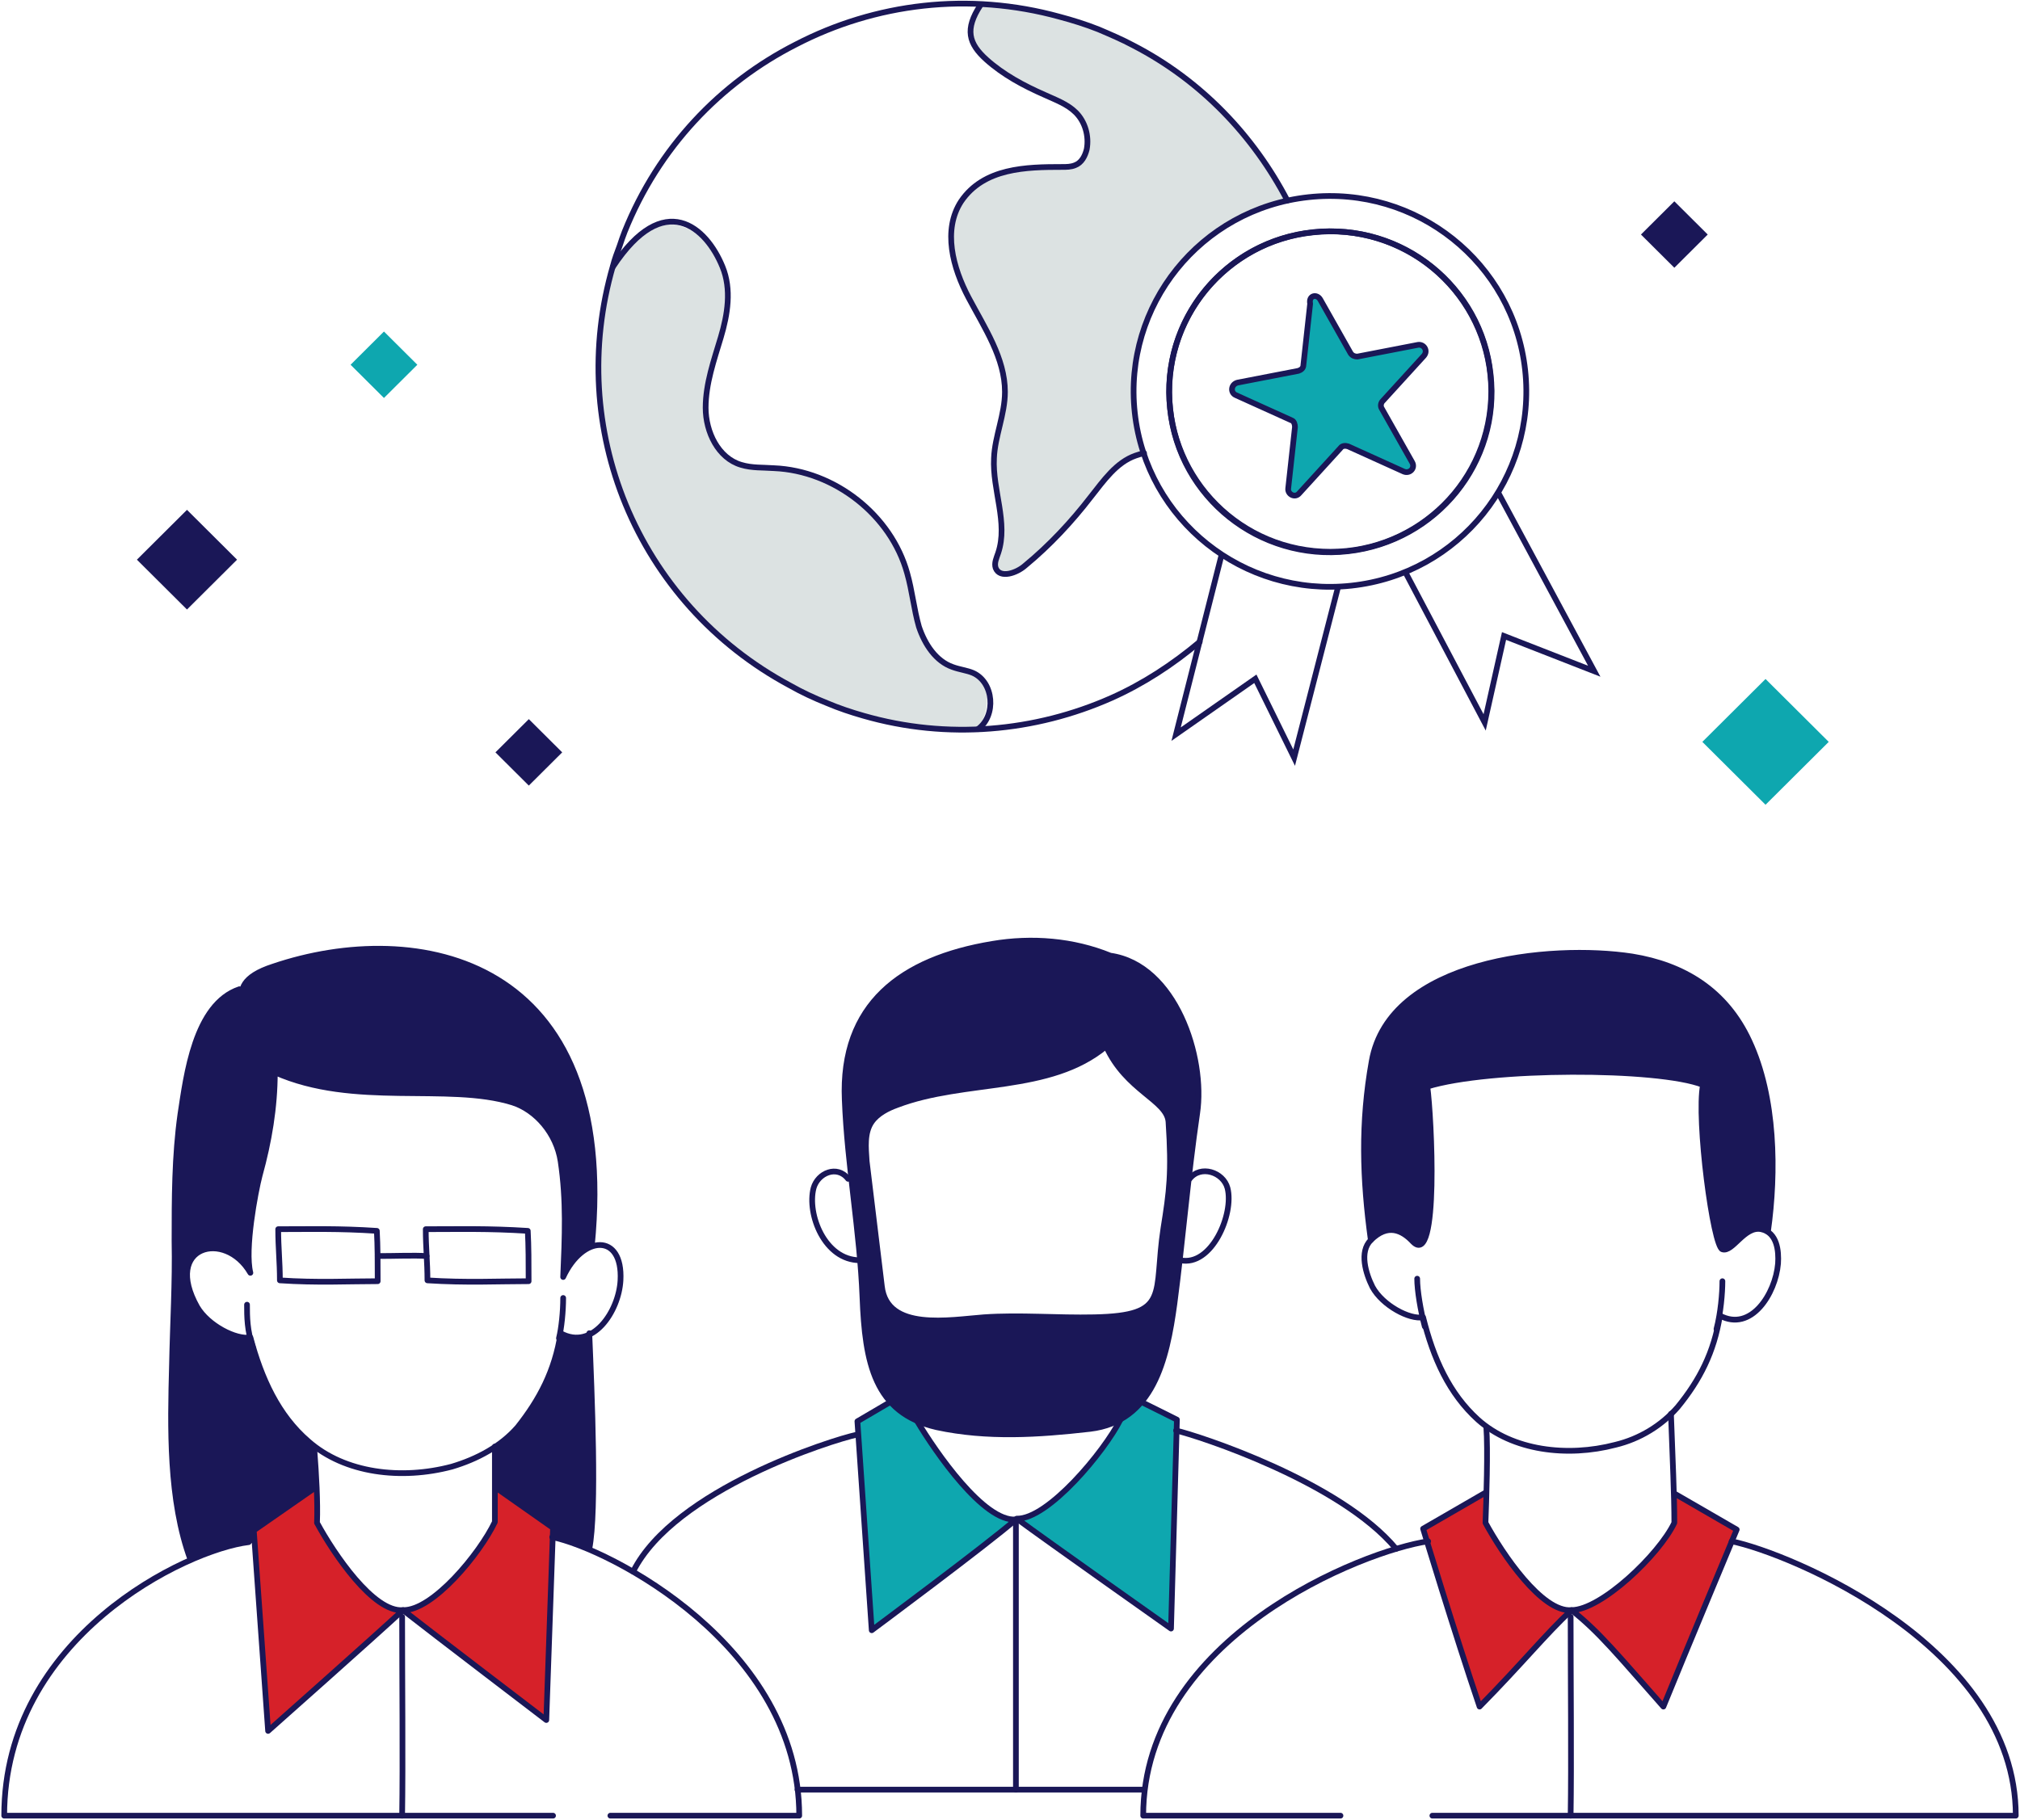 <svg width="354" height="319" viewBox="0 0 354 319" fill="none" xmlns="http://www.w3.org/2000/svg">
<g clip-path="url(#clip0_1062_871)">
<path d="M171.236 127.806C164.588 128.1 157.939 127.365 151.291 125.453C149.222 124.865 147.006 124.129 144.937 123.247C142.721 122.364 140.505 121.335 138.437 120.158C124.992 112.952 115.093 101.627 109.626 88.391C104.159 75.154 103.125 60.153 107.558 45.74C115.388 34.268 123.957 40.445 126.469 46.622C128.094 50.593 127.356 55.005 126.174 58.976C124.992 63.094 123.514 67.065 123.514 71.33C123.662 75.595 125.73 80.154 129.867 81.478C131.64 82.066 133.709 81.919 135.629 82.066C146.267 82.508 156.166 90.302 158.973 100.451C159.86 103.539 160.155 106.775 161.042 109.863C162.076 112.952 163.997 115.893 166.952 116.923C168.134 117.364 169.463 117.511 170.498 117.952C173.6 119.276 173.748 124.57 171.236 127.806Z" fill="#DCE2E2"/>
<path d="M198.864 72.507C199.16 75.007 199.751 77.36 200.49 79.566C200.046 79.713 199.603 79.713 199.16 80.007C195.762 81.184 193.545 84.42 191.329 87.214C187.931 91.626 184.09 95.597 179.805 99.274C178.18 100.598 175.373 101.627 174.634 99.715C174.338 98.833 174.782 97.95 175.077 97.068C176.85 91.773 174.043 86.037 174.338 80.449C174.486 76.478 176.259 72.654 176.259 68.683C176.259 62.8 172.713 57.505 169.906 52.211C167.099 46.916 165.326 40.298 168.576 35.297C172.566 29.267 179.953 29.267 186.306 29.267C187.045 29.267 187.783 29.267 188.522 28.973C189.704 28.532 190.295 27.355 190.591 26.179C191.034 23.973 190.295 21.473 188.67 19.708C187.192 18.237 185.124 17.502 183.203 16.619C179.657 15.001 175.964 13.089 173.009 10.442C169.906 7.648 169.167 5.148 171.975 0.882C176.555 1.177 181.135 1.765 185.715 3.089C188.079 3.677 190.295 4.412 192.511 5.295C194.58 6.177 196.648 7.059 198.569 8.089C210.536 14.266 219.697 23.973 225.606 35.297C208.616 38.974 196.944 55.005 198.864 72.507Z" fill="#DCE2E2"/>
<path d="M309.97 216.049C309.674 215.755 309.231 215.608 308.64 215.461C305.685 214.873 303.764 219.726 301.844 218.991C300.218 218.402 297.411 196.195 298.445 190.017C290.615 186.929 261.213 187.076 250.132 190.312C250.871 195.606 252.201 222.373 247.621 217.52C245.7 215.461 243.041 214.284 240.233 217.226C238.904 206.49 238.461 196.636 240.381 185.899C243.484 168.104 271.703 165.309 286.035 167.662C295.047 169.133 302.435 173.545 306.572 182.517C311.299 192.518 311.299 205.607 309.97 216.049Z" fill="#1A1757"/>
<path d="M260.328 266.936C263.283 272.378 270.227 282.673 275.398 282.232C270.818 286.497 266.829 291.497 259.294 299.145C254.861 286.056 249.395 267.966 249.395 267.966L260.328 261.642V266.936Z" fill="#D62129"/>
<path d="M293.423 266.936C290.764 272.525 280.57 282.232 275.398 282.232C280.274 286.056 283.82 290.468 291.503 299.145C294.901 290.762 304.357 268.113 304.357 268.113L293.423 261.789V266.936Z" fill="#D62129"/>
<path d="M194.58 167.516C205.957 169.133 211.275 185.311 209.798 195.165C208.173 206.196 207.286 217.373 205.809 228.551C204.479 238.257 202.115 249.141 191.034 250.464C182.022 251.494 173.009 252.082 164.144 250.17C153.211 247.67 151.586 238.846 151.143 227.374C150.7 215.902 148.483 204.284 148.04 192.812C147.301 176.046 157.939 168.104 173.896 165.456C180.84 164.28 188.079 164.868 194.58 167.516C194.285 172.369 194.137 178.546 193.841 183.399C183.942 191.635 169.168 189.135 157.2 193.694C155.575 194.283 153.802 195.165 152.768 196.636C151.438 198.548 151.734 201.195 151.882 203.548C152.768 210.902 153.654 218.255 154.541 225.462C155.427 233.404 166.508 231.345 172.418 230.904C178.771 230.462 185.272 231.051 191.773 230.904C205.218 230.61 202.115 226.933 203.888 215.314C204.922 208.843 205.366 205.607 204.775 196.636C204.479 192.812 197.387 191.194 193.841 183.399" fill="#1A1757"/>
<path d="M160.748 249.141C163.998 254.582 172.42 266.789 178.034 266.348C173.158 270.613 152.77 285.762 152.77 285.762L150.258 249.141L156.02 245.758" fill="#0EA7AF"/>
<path d="M196.356 248.846C193.549 254.435 183.65 266.348 178.184 266.201C183.355 270.025 205.221 285.467 205.221 285.467L206.255 248.846L200.05 245.758" fill="#0EA7AF"/>
<path d="M103.274 233.845C103.717 244.434 104.161 260.906 103.274 271.643C99.728 270.025 96.921 269.584 96.921 269.584V267.819L86.874 260.759L86.727 253.7C93.523 249.141 97.069 240.316 98.103 233.698C100.024 234.58 101.797 234.433 103.274 233.845Z" fill="#1A1757"/>
<path d="M55.11 253.553C55.11 253.553 55.997 256.936 55.258 260.759C50.973 263.701 44.472 268.26 44.472 268.26V270.466C44.472 270.466 39.449 270.466 33.539 273.555C30.141 264.583 30.141 250.317 30.289 239.434C30.436 232.08 30.732 225.021 30.732 217.667C30.584 210.166 30.732 202.813 31.766 195.459C32.653 188.694 34.278 176.193 42.108 173.545C43.881 171.486 45.507 170.457 48.018 169.575C73.135 161.044 108.89 167.663 103.866 218.55C102.093 219.285 100.173 221.05 98.843 223.844C99.138 216.785 99.582 210.461 98.4 203.548C97.661 198.695 94.115 194.577 89.978 193.253C78.602 189.723 62.202 194.136 48.314 187.959C48.314 194.283 47.132 200.166 45.654 206.048C44.916 208.843 42.995 219.138 44.029 223.109C39.597 215.314 28.664 218.403 34.721 229.139C36.642 232.521 41.37 234.875 44.029 234.433C45.654 241.64 49.791 248.994 55.11 253.553Z" fill="#1A1757"/>
<path d="M55.11 254.435C55.406 258.259 55.701 263.26 55.554 266.936C58.508 272.378 65.453 282.673 70.624 282.232C66.044 286.497 46.984 303.41 46.984 303.41L44.473 268.26L55.258 260.759" fill="#D62129"/>
<path d="M86.729 253.553C86.729 258.406 86.729 261.789 86.729 266.789C84.07 272.378 75.796 282.379 70.625 282.232C75.501 286.056 95.742 301.498 95.742 301.498L96.924 267.819L86.877 260.759" fill="#D62129"/>
<path d="M79.191 257.083C70.326 259.436 60.427 258.259 54.074 252.67C48.755 248.111 45.8 241.64 43.879 234.433C41.368 234.875 36.492 232.374 34.571 229.139C28.514 218.402 39.447 215.461 43.879 223.109C42.845 218.991 44.766 208.843 45.504 206.048C47.13 200.166 48.164 194.136 48.164 187.958C62.052 194.136 78.452 189.723 89.828 193.253C93.965 194.577 97.511 198.695 98.25 203.548C99.284 210.461 98.989 216.785 98.693 223.844C102.091 216.491 109.183 216.049 108.74 224.432C108.444 229.874 103.864 236.787 98.25 233.698C97.216 240.316 94.556 245.317 90.715 250.17C87.76 253.553 83.623 255.759 79.191 257.083Z" stroke="#1A1757" stroke-miterlimit="10" stroke-linecap="round" stroke-linejoin="round"/>
<path d="M48.312 187.811C45.505 184.282 44.028 180.311 42.55 175.752C41.959 173.545 42.403 171.192 47.869 169.427C72.986 160.897 108.741 167.515 103.717 218.403" stroke="#1A1757" stroke-miterlimit="10" stroke-linecap="round" stroke-linejoin="round"/>
<path d="M41.958 173.398C34.128 176.046 32.65 188.547 31.616 195.312C30.582 202.666 30.582 210.167 30.582 217.52C30.729 224.874 30.286 231.933 30.138 239.287C29.843 250.17 29.547 262.966 33.389 273.408" stroke="#1A1757" stroke-miterlimit="10" stroke-linecap="round" stroke-linejoin="round"/>
<path d="M66.188 224.58C61.017 224.58 55.55 224.874 49.049 224.432C49.049 221.197 48.754 218.697 48.754 215.461C54.516 215.461 59.392 215.314 66.04 215.755C66.188 218.402 66.188 221.344 66.188 224.58Z" stroke="#1A1757" stroke-miterlimit="10" stroke-linecap="round" stroke-linejoin="round"/>
<path d="M92.638 224.58C87.32 224.58 81.705 224.874 74.909 224.432C74.909 221.197 74.613 218.697 74.613 215.461C80.671 215.461 85.546 215.314 92.491 215.755C92.638 218.402 92.638 221.344 92.638 224.58Z" stroke="#1A1757" stroke-miterlimit="10" stroke-linecap="round" stroke-linejoin="round"/>
<path d="M66.191 220.168C69.294 220.168 72.544 220.02 74.761 220.168" stroke="#1A1757" stroke-miterlimit="10" stroke-linecap="round" stroke-linejoin="round"/>
<path d="M55.11 254.435C55.406 258.259 55.701 263.26 55.554 266.936C58.508 272.378 65.453 282.673 70.624 282.232C66.044 286.497 46.984 303.41 46.984 303.41L44.473 268.26L55.258 260.759" stroke="#1A1757" stroke-miterlimit="10" stroke-linecap="round" stroke-linejoin="round"/>
<path d="M86.725 253.553C86.725 258.406 86.725 261.789 86.725 266.789C84.066 272.378 75.792 282.379 70.621 282.232C75.497 286.056 95.738 301.498 95.738 301.498L96.92 267.819L86.873 260.759" stroke="#1A1757" stroke-miterlimit="10" stroke-linecap="round" stroke-linejoin="round"/>
<path d="M96.921 318.265H0.738C0.738 286.938 32.651 271.643 43.585 270.319" stroke="#1A1757" stroke-miterlimit="10" stroke-linecap="round" stroke-linejoin="round"/>
<path d="M96.773 269.437C106.82 271.496 140.063 288.556 140.063 318.265H106.968" stroke="#1A1757" stroke-miterlimit="10" stroke-linecap="round" stroke-linejoin="round"/>
<path d="M70.473 283.409C70.473 293.851 70.62 309.146 70.473 318.265" stroke="#1A1757" stroke-miterlimit="10" stroke-linecap="round" stroke-linejoin="round"/>
<path d="M103.273 233.698C103.717 244.287 104.603 264.877 103.273 271.496" stroke="#1A1757" stroke-miterlimit="10" stroke-linecap="round" stroke-linejoin="round"/>
<path d="M43.289 228.698C43.289 230.757 43.289 233.257 44.323 236.198" stroke="#1A1757" stroke-miterlimit="10" stroke-linecap="round" stroke-linejoin="round"/>
<path d="M98.696 227.521C98.696 229.874 98.4 232.816 97.957 234.58" stroke="#1A1757" stroke-miterlimit="10" stroke-linecap="round" stroke-linejoin="round"/>
<path d="M283.082 253.259C274.66 255.465 265.057 254.288 258.999 248.847C253.976 244.287 251.169 238.11 249.396 230.904C247.032 231.345 242.304 228.845 240.531 225.609C239.349 223.256 238.167 219.432 240.235 217.373C243.19 214.432 245.702 215.608 247.623 217.667C252.203 222.374 250.873 195.753 250.134 190.459C261.068 187.076 290.617 187.076 298.447 190.165C297.266 196.195 300.22 218.55 301.846 218.991C303.619 219.579 305.687 214.873 308.642 215.461C311.449 216.049 311.745 219.285 311.597 221.491C311.154 226.786 306.869 233.551 301.402 230.61C300.368 237.081 297.857 241.934 294.015 246.64C291.208 249.876 287.367 252.229 283.082 253.259Z" stroke="#1A1757" stroke-miterlimit="10" stroke-linecap="round" stroke-linejoin="round"/>
<path d="M260.475 250.17C260.771 253.994 260.475 263.113 260.328 266.936C263.283 272.378 270.227 282.673 275.398 282.232C270.818 286.497 266.829 291.497 259.294 299.145C254.861 286.056 249.395 267.966 249.395 267.966L260.328 261.642" stroke="#1A1757" stroke-miterlimit="10" stroke-linecap="round" stroke-linejoin="round"/>
<path d="M292.832 247.817C293.128 255.906 293.423 262.083 293.423 266.936C290.764 272.525 280.57 282.232 275.398 282.232C280.274 286.056 283.82 290.468 291.503 299.145C294.901 290.762 304.357 268.113 304.357 268.113L293.423 261.789" stroke="#1A1757" stroke-miterlimit="10" stroke-linecap="round" stroke-linejoin="round"/>
<path d="M234.916 318.265H200.344C200.344 286.938 239.053 271.79 250.282 270.172" stroke="#1A1757" stroke-miterlimit="10" stroke-linecap="round" stroke-linejoin="round"/>
<path d="M303.469 270.172C313.516 272.231 353.26 288.556 353.26 318.265H251.02" stroke="#1A1757" stroke-miterlimit="10" stroke-linecap="round" stroke-linejoin="round"/>
<path d="M275.25 283.408C275.25 293.851 275.398 309.146 275.25 318.265" stroke="#1A1757" stroke-miterlimit="10" stroke-linecap="round" stroke-linejoin="round"/>
<path d="M240.236 217.373C238.759 206.637 238.463 196.783 240.384 186.047C243.487 168.251 271.706 165.456 286.038 167.663C295.05 169.133 302.437 173.545 306.574 182.517C311.154 192.371 311.302 205.46 309.825 215.902" stroke="#1A1757" stroke-miterlimit="10" stroke-linecap="round" stroke-linejoin="round"/>
<path d="M248.359 224.138C248.359 226.197 248.95 229.727 249.689 232.521" stroke="#1A1757" stroke-miterlimit="10" stroke-linecap="round" stroke-linejoin="round"/>
<path d="M301.847 224.58C301.847 226.639 301.551 230.168 300.812 232.963" stroke="#1A1757" stroke-miterlimit="10" stroke-linecap="round" stroke-linejoin="round"/>
<path d="M160.748 249.141C163.998 254.582 172.42 266.789 178.034 266.348C173.158 270.613 152.77 285.762 152.77 285.762L150.258 249.141L156.02 245.758" stroke="#1A1757" stroke-miterlimit="10" stroke-linecap="round" stroke-linejoin="round"/>
<path d="M196.352 248.847C193.545 254.435 183.646 266.348 178.18 266.201C183.351 270.025 205.217 285.468 205.217 285.468L206.251 248.847L200.046 245.758" stroke="#1A1757" stroke-miterlimit="10" stroke-linecap="round" stroke-linejoin="round"/>
<path d="M194.58 167.516C205.957 169.133 211.275 185.311 209.798 195.165C208.173 206.196 207.286 217.373 205.809 228.551C204.479 238.257 202.115 249.141 191.034 250.464C182.022 251.494 173.009 252.082 164.144 250.17C153.211 247.67 151.586 238.846 151.143 227.374C150.7 215.902 148.483 204.284 148.04 192.812C147.301 176.046 157.939 168.104 173.896 165.456C180.84 164.28 188.079 164.868 194.58 167.516ZM194.58 167.516C194.285 172.369 194.137 178.546 193.841 183.399M193.841 183.399C183.942 191.635 169.168 189.135 157.2 193.694C155.575 194.283 153.802 195.165 152.768 196.636C151.438 198.548 151.734 201.195 151.882 203.548C152.768 210.902 153.654 218.255 154.541 225.462C155.427 233.404 166.508 231.345 172.418 230.904C178.771 230.462 185.272 231.051 191.773 230.904C205.218 230.61 202.115 226.933 203.888 215.314C204.922 208.843 205.366 205.607 204.775 196.636C204.479 192.812 197.387 191.194 193.841 183.399Z" stroke="#1A1757" stroke-miterlimit="10" stroke-linecap="round" stroke-linejoin="round"/>
<path d="M148.633 206.637C146.713 204.136 143.315 205.607 142.576 208.254C141.394 212.814 144.497 220.903 150.702 220.903" stroke="#1A1757" stroke-miterlimit="10" stroke-linecap="round" stroke-linejoin="round"/>
<path d="M208.469 206.637C210.39 204.137 214.379 205.46 215.118 208.255C216.3 212.814 212.31 222.079 206.844 220.903" stroke="#1A1757" stroke-miterlimit="10" stroke-linecap="round" stroke-linejoin="round"/>
<path d="M178.035 266.348C178.035 276.643 178.035 313.705 178.035 313.705" stroke="#1A1757" stroke-miterlimit="10" stroke-linecap="round" stroke-linejoin="round"/>
<path d="M139.766 313.705H178.032H200.489" stroke="#1A1757" stroke-miterlimit="10" stroke-linecap="round" stroke-linejoin="round"/>
<path d="M206.105 250.758C209.947 251.641 234.916 259.73 244.667 271.496" stroke="#1A1757" stroke-miterlimit="10" stroke-linecap="round" stroke-linejoin="round"/>
<path d="M110.957 275.467C118.197 261.054 145.973 252.376 150.11 251.494" stroke="#1A1757" stroke-miterlimit="10" stroke-linecap="round" stroke-linejoin="round"/>
<path d="M210.244 112.51C205.517 116.481 200.345 119.864 194.731 122.364C181.434 128.247 166.068 129.718 151.294 125.453C149.225 124.865 147.009 124.129 144.941 123.247C142.724 122.364 140.508 121.335 138.44 120.158C124.995 112.952 115.096 101.627 109.629 88.391C104.31 75.448 103.276 60.888 107.413 46.622C107.709 45.445 108.152 44.269 108.595 43.092C108.891 42.21 109.186 41.327 109.482 40.592C115.391 25.885 126.177 14.56 139.474 7.795C153.362 0.588 169.762 -1.471 185.719 2.942C187.935 3.53 190.299 4.265 192.515 5.148C194.583 6.03 196.652 6.912 198.573 7.942C210.54 14.119 219.7 23.826 225.61 35.15" stroke="#1A1757" stroke-miterlimit="10" stroke-linecap="round" stroke-linejoin="round"/>
<path d="M107.41 46.769C116.423 33.091 123.81 39.857 126.617 46.769C128.242 50.74 127.504 55.152 126.322 59.123C125.14 63.094 123.662 67.212 123.662 71.477C123.662 75.742 125.878 80.302 129.868 81.478C131.788 82.066 133.709 81.919 135.63 82.066C146.267 82.508 156.166 90.302 158.974 100.45C159.86 103.539 160.156 106.775 161.042 109.863C162.076 112.952 163.997 115.893 166.952 116.923C168.134 117.364 169.464 117.511 170.498 117.952C174.191 119.57 174.635 125.453 171.384 127.806" stroke="#1A1757" stroke-miterlimit="10" stroke-linecap="round" stroke-linejoin="round"/>
<path d="M171.83 0.882C169.023 5.148 169.762 7.648 172.864 10.442C175.819 13.089 179.365 15.001 183.059 16.619C184.979 17.502 187.048 18.237 188.525 19.708C190.151 21.326 190.889 23.826 190.446 26.179C190.151 27.355 189.56 28.532 188.378 28.973C187.639 29.267 186.9 29.267 186.161 29.267C179.808 29.267 172.421 29.415 168.432 35.297C165.181 40.298 166.954 46.916 169.762 52.211C172.569 57.505 176.115 62.8 176.115 68.683C176.115 72.654 174.342 76.478 174.194 80.302C173.898 85.89 176.706 91.626 174.933 96.921C174.637 97.803 174.194 98.686 174.489 99.568C175.228 101.48 178.183 100.45 179.661 99.127C183.945 95.597 187.787 91.479 191.185 87.067C193.401 84.272 195.617 81.037 199.015 79.86C199.459 79.713 199.902 79.566 200.493 79.419" stroke="#1A1757" stroke-miterlimit="10" stroke-linecap="round" stroke-linejoin="round"/>
<path d="M32.768 89.369L23.992 98.105L32.768 106.84L41.543 98.105L32.768 89.369Z" fill="#1A1757"/>
<path d="M309.406 119.019L298.332 130.042L309.406 141.065L320.48 130.042L309.406 119.019Z" fill="#0EA7AF"/>
<path d="M214.088 97.215L206.109 128.688L219.998 118.982L226.794 132.806L234.477 102.951" stroke="#1A1757" stroke-miterlimit="10"/>
<path d="M262.545 86.332L279.388 117.658L263.579 111.481L260.181 126.629L246.293 100.303" stroke="#1A1757" stroke-miterlimit="10"/>
<path d="M229.304 34.562C210.392 36.621 196.8 53.534 198.868 72.36C200.937 91.185 217.927 104.716 236.839 102.657C255.75 100.598 269.343 83.684 267.275 64.859C265.206 46.034 248.215 32.503 229.304 34.562ZM236.248 96.627C220.735 98.391 206.699 87.214 205.073 71.771C203.301 56.329 214.529 42.357 230.043 40.739C245.556 38.974 259.592 50.152 261.217 65.594C262.99 81.037 251.761 94.862 236.248 96.627Z" stroke="#1A1757" stroke-miterlimit="10" stroke-linecap="round" stroke-linejoin="round"/>
<path d="M261.303 70.042C262.085 54.548 250.102 41.356 234.537 40.577C218.972 39.798 205.72 51.726 204.937 67.22C204.154 82.714 216.137 95.906 231.702 96.686C247.267 97.465 260.52 85.536 261.303 70.042Z" stroke="#1A1757" stroke-miterlimit="10" stroke-linecap="round" stroke-linejoin="round"/>
<path d="M231.372 52.505L236.691 61.917C236.987 62.359 237.43 62.506 237.873 62.506L248.511 60.447C249.545 60.3 250.284 61.476 249.545 62.359L242.306 70.301C242.01 70.595 241.862 71.183 242.158 71.624L247.477 81.037C248.068 82.066 247.034 83.096 245.999 82.655L236.248 78.243C235.805 78.096 235.214 78.096 234.918 78.537L227.679 86.479C226.94 87.361 225.61 86.626 225.758 85.596L226.94 74.86C226.94 74.419 226.792 73.83 226.349 73.683L216.598 69.271C215.564 68.83 215.711 67.359 216.893 67.065L227.531 65.006C227.974 64.859 228.418 64.565 228.418 63.977L229.6 53.24C229.304 51.77 230.782 51.475 231.372 52.505Z" fill="#0EA7AF" stroke="#1A1757" stroke-miterlimit="10" stroke-linecap="round" stroke-linejoin="round"/>
<path d="M92.675 126.056L86.824 131.88L92.675 137.704L98.525 131.88L92.675 126.056Z" fill="#1A1757"/>
<path d="M293.425 35.286L287.574 41.11L293.425 46.934L299.275 41.11L293.425 35.286Z" fill="#1A1757"/>
<path d="M67.288 58.113L61.438 63.937L67.288 69.76L73.138 63.937L67.288 58.113Z" fill="#0EA7AF"/>
</g>
<defs>
<clipPath id="clip0_1062_871">
<rect width="354" height="319" fill="white"/>
</clipPath>
</defs>
</svg>
